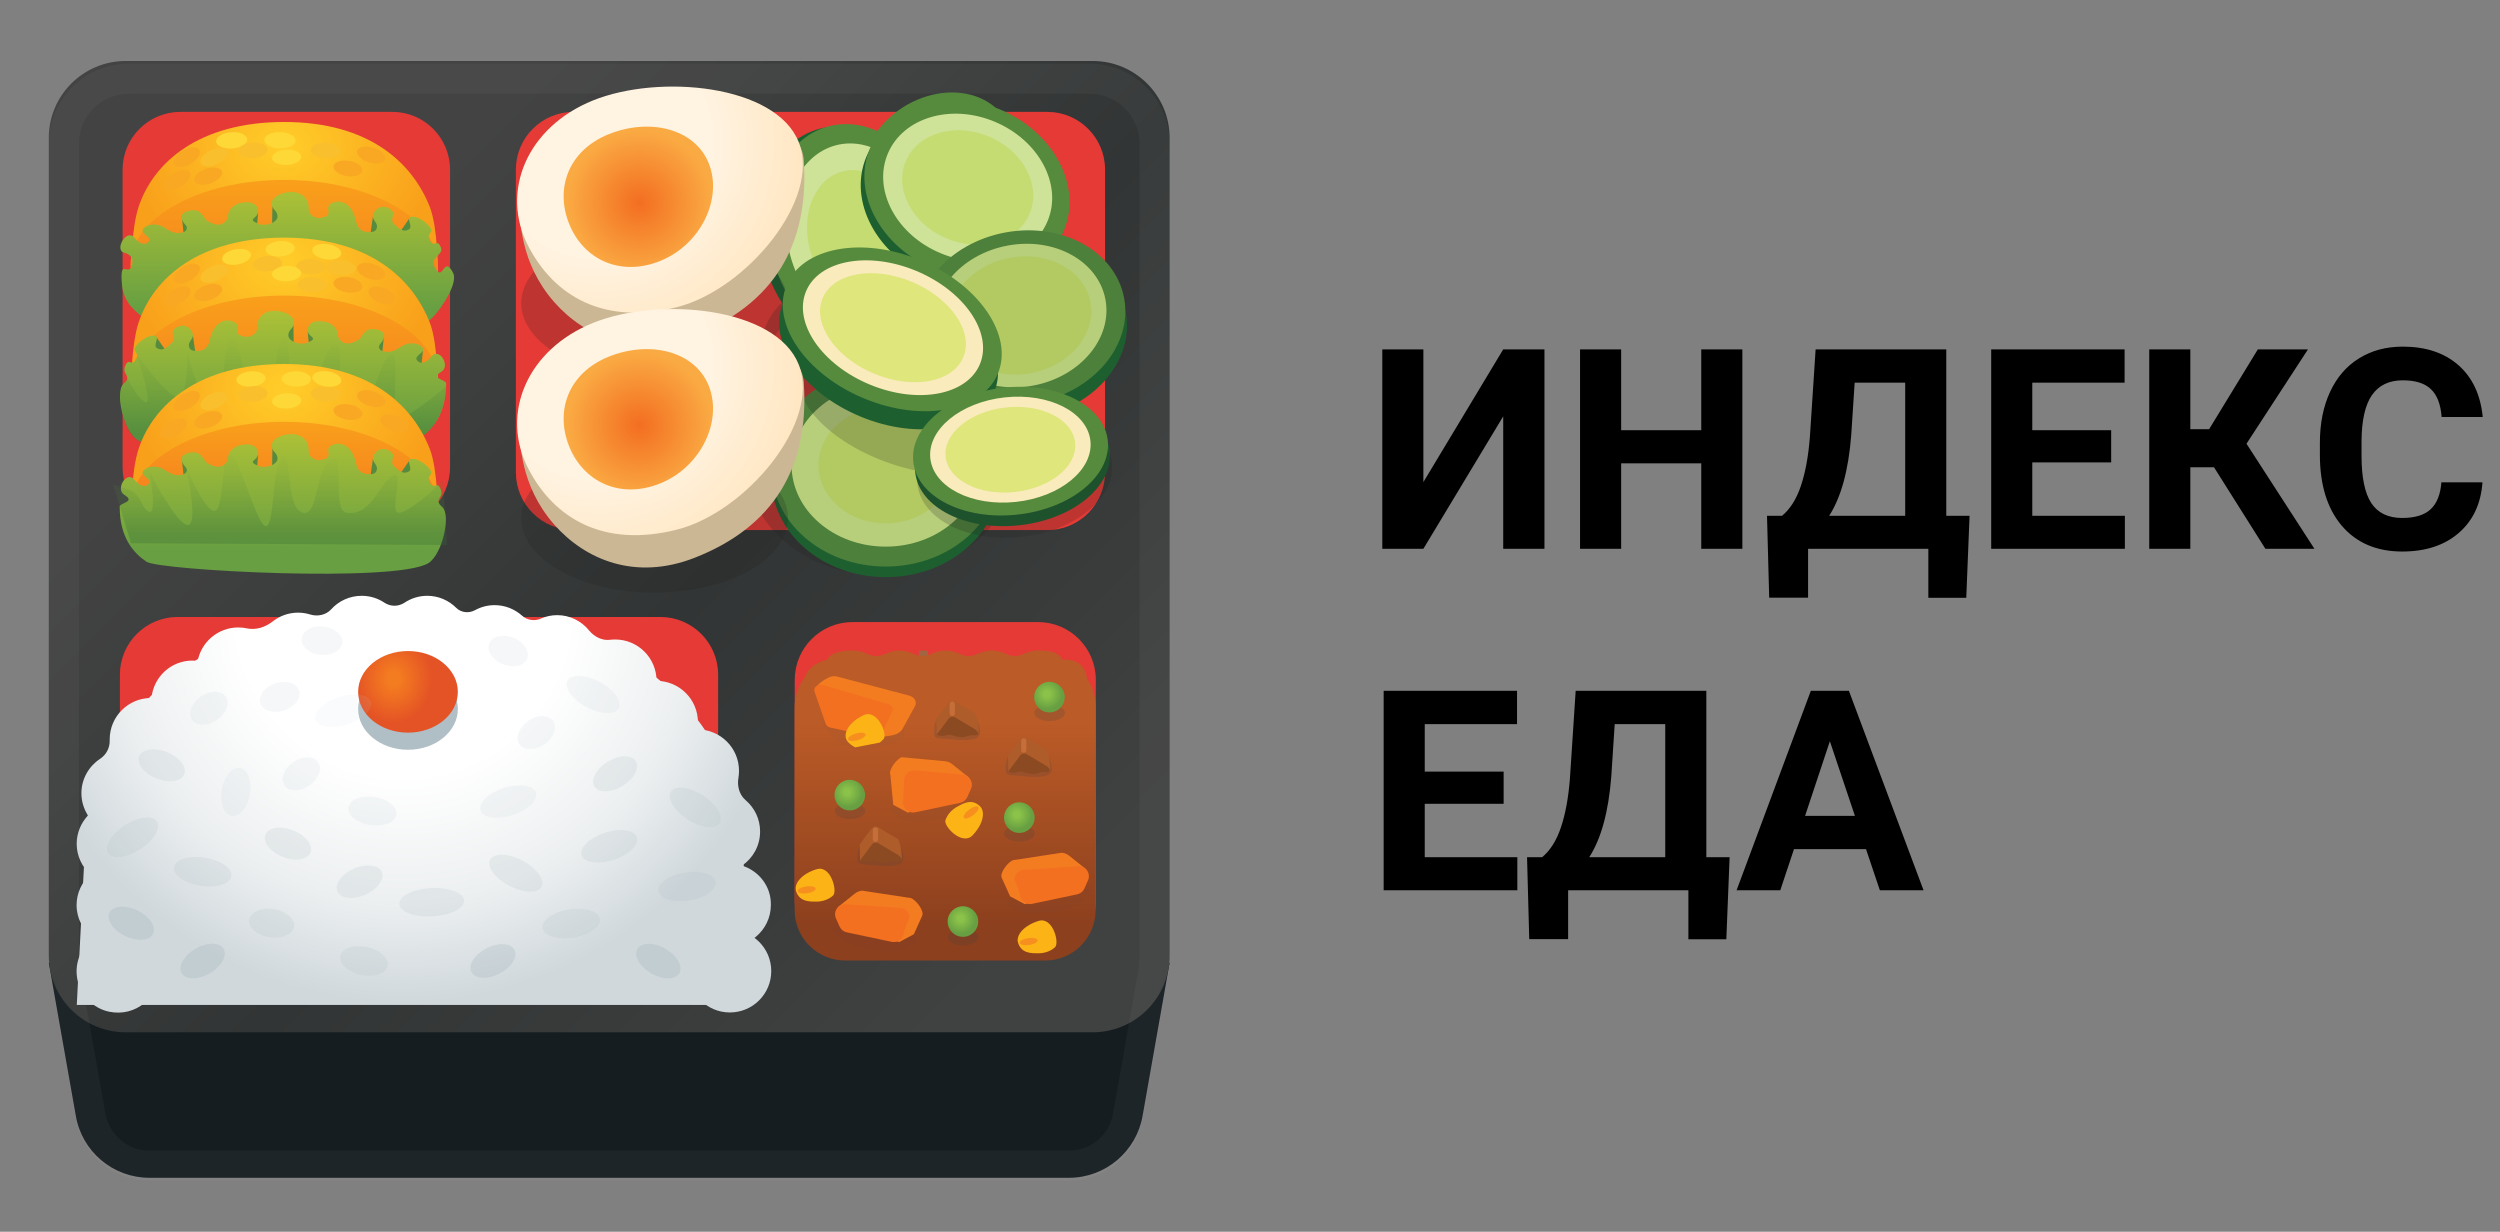 <svg width="205" height="101" viewBox="0 0 205 101" fill="none" xmlns="http://www.w3.org/2000/svg">
<rect x="0" y="0" width="205" height="101" fill="#808080" stroke="none"/>
<path d="M87.656 96.579H12.254C9.255 96.579 6.699 94.417 6.209 91.458L4 78.959H95.91L93.701 91.458C93.204 94.409 90.647 96.579 87.656 96.579Z" fill="#161D21"/>
<path d="M89.597 84.648H10.312C6.825 84.648 4 81.823 4 78.335V11.312C4 7.825 6.825 5 10.312 5H89.597C93.085 5 95.91 7.825 95.91 11.312V78.343C95.91 81.823 93.085 84.648 89.597 84.648Z" fill="url(#paint0_linear_1_473)"/>
<path d="M32.169 43.064H14.787C12.175 43.064 10.052 40.942 10.052 38.33V13.908C10.052 11.297 12.175 9.174 14.787 9.174H32.169C34.781 9.174 36.904 11.297 36.904 13.908V38.33C36.904 40.942 34.781 43.064 32.169 43.064Z" fill="#E53A35"/>
<g opacity="0.2">
<path opacity="0.2" d="M89.345 7.683C91.61 7.683 93.448 9.521 93.448 11.786V78.312C93.448 78.462 93.432 78.635 93.409 78.864C93.385 79.014 93.385 79.172 93.393 79.322L91.278 91.284C90.986 93.059 89.463 94.346 87.664 94.346H12.254C10.454 94.346 8.932 93.059 8.632 91.26L6.517 79.322C6.525 79.172 6.517 79.014 6.501 78.864C6.47 78.643 6.462 78.47 6.462 78.312V11.786C6.462 9.521 8.3 7.683 10.565 7.683H89.345ZM89.345 5.221H10.565C6.943 5.221 4 8.156 4 11.786V78.312C4 78.612 4.024 78.896 4.063 79.188H4L6.209 91.686C6.699 94.638 9.255 96.807 12.254 96.807H87.656C90.655 96.807 93.211 94.645 93.701 91.686L95.91 79.188H95.847C95.886 78.904 95.91 78.612 95.91 78.312V11.786C95.91 8.156 92.967 5.221 89.345 5.221Z" fill="#EEEEEE"/>
</g>
<path d="M9.831 74.311V55.326C9.831 52.715 11.954 50.592 14.566 50.592H54.153C56.765 50.592 58.887 52.715 58.887 55.326V74.303C58.887 76.915 56.765 79.038 54.153 79.038H14.566C11.946 79.046 9.831 76.923 9.831 74.311Z" fill="#E53A35"/>
<path d="M65.168 73.893V55.745C65.168 53.133 67.291 51.01 69.903 51.01H85.124C87.735 51.01 89.858 53.133 89.858 55.745V73.893C89.858 76.505 87.735 78.627 85.124 78.627H69.903C67.291 78.627 65.168 76.513 65.168 73.893Z" fill="#E53A35"/>
<path d="M85.881 43.467H47.035C44.424 43.467 42.301 41.344 42.301 38.732V13.908C42.301 11.297 44.424 9.174 47.035 9.174H85.881C88.493 9.174 90.615 11.297 90.615 13.908V38.74C90.615 41.352 88.493 43.467 85.881 43.467Z" fill="#E53A35"/>
<path d="M76.097 53.354H75.347V54.127H76.097V53.354Z" fill="#A16541"/>
<path d="M61.57 82.407H6.296L7.022 68.401C7.701 59.58 15.228 52.407 24.011 51.31C26.796 50.963 30.078 50.75 33.937 50.75C37.795 50.75 41.078 50.963 43.863 51.31C52.638 52.407 60.173 59.58 60.852 68.401L61.57 82.407Z" fill="url(#paint1_radial_1_473)"/>
<path d="M59.85 83.022C61.724 83.022 63.243 81.503 63.243 79.629C63.243 77.756 61.724 76.237 59.85 76.237C57.976 76.237 56.457 77.756 56.457 79.629C56.457 81.503 57.976 83.022 59.85 83.022Z" fill="url(#paint2_radial_1_473)"/>
<path d="M60.852 70.981C61.744 70.366 62.328 69.348 62.328 68.18C62.328 67.155 61.87 66.239 61.144 65.616C60.623 65.174 60.434 64.456 60.552 63.785C60.584 63.596 60.599 63.407 60.599 63.209C60.599 61.331 59.077 59.816 57.206 59.816C57.191 59.816 57.183 59.816 57.167 59.824C57.199 59.627 57.23 59.43 57.23 59.224C57.23 57.346 55.707 55.831 53.837 55.831C53.837 53.953 52.314 52.438 50.444 52.438C50.302 52.438 50.168 52.446 50.034 52.462C49.363 52.549 48.724 52.21 48.298 51.689C47.682 50.931 46.743 50.442 45.686 50.442C45.205 50.442 44.755 50.545 44.345 50.726C43.84 50.955 43.224 50.86 42.814 50.49C42.214 49.953 41.433 49.622 40.557 49.622C39.973 49.622 39.429 49.772 38.955 50.032C38.458 50.308 37.811 50.245 37.409 49.843C36.801 49.235 35.965 48.856 35.034 48.856C34.347 48.856 33.716 49.061 33.179 49.416C32.667 49.756 32.028 49.756 31.515 49.416C30.986 49.061 30.347 48.856 29.66 48.856C28.666 48.856 27.774 49.282 27.159 49.961C26.733 50.434 26.038 50.576 25.431 50.387C25.123 50.292 24.792 50.237 24.445 50.237C23.663 50.237 22.945 50.505 22.377 50.947C21.762 51.428 20.996 51.689 20.231 51.523C20.01 51.476 19.773 51.452 19.537 51.452C17.88 51.452 16.507 52.636 16.207 54.206C16.065 54.19 15.923 54.167 15.781 54.167C14.013 54.167 12.585 55.516 12.419 57.236C12.411 57.236 12.396 57.236 12.388 57.236C10.51 57.236 8.995 58.759 8.995 60.629C8.995 60.661 8.995 60.684 8.995 60.716C9.011 61.331 8.711 61.892 8.198 62.231C7.282 62.838 6.675 63.872 6.675 65.048C6.675 65.719 6.88 66.342 7.211 66.871C6.643 67.478 6.288 68.291 6.288 69.19C6.288 70.185 6.722 71.076 7.409 71.7C6.722 72.323 6.28 73.215 6.28 74.217C6.28 75.329 6.825 76.308 7.653 76.931C6.675 77.665 6.091 78.904 6.336 80.269C6.572 81.594 7.622 82.683 8.947 82.96C11.141 83.417 13.066 81.752 13.066 79.638C13.066 78.525 12.522 77.546 11.693 76.923C12.522 76.308 13.066 75.321 13.066 74.209C13.066 73.215 12.632 72.323 11.946 71.7C12.632 71.076 13.074 70.185 13.074 69.183C13.074 68.512 12.869 67.888 12.538 67.36C13.106 66.752 13.461 65.939 13.461 65.04C13.461 64.638 13.382 64.251 13.248 63.896C14.597 63.541 15.607 62.381 15.749 60.953C15.757 60.953 15.773 60.953 15.781 60.953C17.438 60.953 18.811 59.769 19.11 58.199C19.253 58.215 19.395 58.238 19.537 58.238C20.839 58.238 21.959 57.496 22.527 56.423C23.072 56.802 23.734 57.023 24.445 57.023C25.865 57.023 27.072 56.155 27.585 54.916C28.161 55.366 28.879 55.642 29.66 55.642C30.757 55.642 31.728 55.114 32.343 54.301C32.967 55.106 33.929 55.642 35.026 55.642C36.02 55.642 36.904 55.208 37.527 54.53C38.087 55.642 39.224 56.407 40.549 56.407C41.401 56.407 42.175 56.084 42.767 55.563C43.358 56.557 44.431 57.236 45.678 57.236C46.231 57.236 46.751 57.094 47.209 56.857C47.643 58.23 48.913 59.232 50.428 59.232C50.428 61.11 51.951 62.625 53.821 62.625C53.837 62.625 53.845 62.625 53.861 62.617C53.829 62.815 53.798 63.012 53.798 63.217C53.798 64.685 54.737 65.924 56.039 66.397C55.715 66.918 55.518 67.525 55.518 68.18C55.518 69.703 56.528 70.974 57.901 71.408C56.859 72.118 56.236 73.396 56.473 74.801C56.702 76.142 57.759 77.247 59.084 77.523C61.278 77.981 63.211 76.316 63.211 74.209C63.243 72.686 62.233 71.415 60.852 70.981Z" fill="url(#paint3_radial_1_473)"/>
<path d="M33.456 61.481C35.713 61.481 37.543 59.983 37.543 58.136C37.543 56.288 35.713 54.79 33.456 54.79C31.198 54.79 29.368 56.288 29.368 58.136C29.368 59.983 31.198 61.481 33.456 61.481Z" fill="#B0BEC5"/>
<path d="M33.456 60.077C35.713 60.077 37.543 58.579 37.543 56.731C37.543 54.883 35.713 53.385 33.456 53.385C31.198 53.385 29.368 54.883 29.368 56.731C29.368 58.579 31.198 60.077 33.456 60.077Z" fill="url(#paint4_radial_1_473)"/>
<path opacity="0.2" d="M18.971 71.859C19.073 71.223 18.101 70.538 16.802 70.331C15.502 70.123 14.366 70.472 14.264 71.108C14.163 71.745 15.134 72.43 16.434 72.637C17.733 72.845 18.869 72.496 18.971 71.859Z" fill="#B0BEC5"/>
<path opacity="0.2" d="M24.111 75.996C24.212 75.359 23.471 74.711 22.456 74.549C21.44 74.387 20.535 74.772 20.433 75.409C20.331 76.046 21.072 76.693 22.088 76.855C23.103 77.017 24.009 76.632 24.111 75.996Z" fill="#B0BEC5"/>
<path opacity="0.2" d="M11.501 69.636C12.606 68.921 13.218 67.902 12.867 67.361C12.517 66.819 11.337 66.96 10.232 67.675C9.127 68.39 8.515 69.408 8.866 69.95C9.216 70.491 10.396 70.351 11.501 69.636Z" fill="#B0BEC5"/>
<path opacity="0.2" d="M12.553 76.575C12.835 75.995 12.263 75.135 11.276 74.655C10.288 74.174 9.259 74.255 8.977 74.835C8.694 75.415 9.266 76.275 10.254 76.755C11.242 77.235 12.271 77.154 12.553 76.575Z" fill="#90A4AE"/>
<path opacity="0.2" d="M17.203 79.814C18.153 79.263 18.661 78.364 18.337 77.806C18.014 77.248 16.981 77.242 16.031 77.793C15.081 78.344 14.573 79.242 14.896 79.8C15.22 80.358 16.252 80.364 17.203 79.814Z" fill="#90A4AE"/>
<path opacity="0.2" d="M56.523 73.846C57.823 73.638 58.794 72.954 58.692 72.317C58.591 71.68 57.455 71.332 56.155 71.539C54.855 71.747 53.884 72.431 53.986 73.068C54.087 73.705 55.224 74.053 56.523 73.846Z" fill="#B0BEC5"/>
<path opacity="0.2" d="M47.023 76.883C48.323 76.676 49.294 75.991 49.192 75.354C49.091 74.718 47.955 74.369 46.655 74.577C45.356 74.784 44.384 75.469 44.486 76.106C44.588 76.742 45.724 77.091 47.023 76.883Z" fill="#B0BEC5"/>
<path opacity="0.2" d="M59.019 67.505C59.369 66.963 58.757 65.945 57.652 65.23C56.547 64.515 55.367 64.374 55.017 64.916C54.667 65.457 55.279 66.476 56.383 67.191C57.488 67.906 58.668 68.046 59.019 67.505Z" fill="#B0BEC5"/>
<path opacity="0.2" d="M55.707 79.807C56.031 79.249 55.522 78.35 54.572 77.799C53.622 77.248 52.59 77.254 52.266 77.812C51.943 78.37 52.451 79.269 53.401 79.82C54.351 80.371 55.384 80.365 55.707 79.807Z" fill="#90A4AE"/>
<path opacity="0.2" d="M31.792 79.216C31.926 78.585 31.163 77.889 30.089 77.661C29.015 77.433 28.035 77.76 27.901 78.391C27.768 79.022 28.53 79.718 29.604 79.946C30.679 80.174 31.658 79.847 31.792 79.216Z" fill="#B0BEC5"/>
<path opacity="0.2" d="M35.462 75.149C36.929 75.07 38.089 74.483 38.054 73.839C38.019 73.195 36.802 72.738 35.336 72.817C33.87 72.897 32.709 73.484 32.744 74.127C32.779 74.772 33.996 75.229 35.462 75.149Z" fill="#B0BEC5"/>
<path opacity="0.2" d="M29.953 73.37C30.959 72.931 31.566 72.095 31.308 71.504C31.05 70.913 30.025 70.79 29.019 71.229C28.012 71.669 27.405 72.504 27.663 73.095C27.922 73.686 28.947 73.809 29.953 73.37Z" fill="#B0BEC5"/>
<path opacity="0.2" d="M25.458 69.913C25.697 69.314 25.063 68.499 24.043 68.093C23.022 67.686 22.002 67.843 21.763 68.442C21.524 69.041 22.158 69.856 23.179 70.263C24.199 70.669 25.219 70.512 25.458 69.913Z" fill="#B0BEC5"/>
<path opacity="0.2" d="M20.493 65.144C20.686 64.063 20.328 63.095 19.693 62.981C19.058 62.868 18.387 63.653 18.194 64.734C18 65.815 18.359 66.783 18.994 66.896C19.628 67.01 20.3 66.225 20.493 65.144Z" fill="#D0D8DC"/>
<path opacity="0.2" d="M32.498 66.806C32.595 66.168 31.794 65.517 30.708 65.351C29.622 65.186 28.663 65.568 28.566 66.206C28.469 66.844 29.27 67.495 30.356 67.66C31.441 67.826 32.4 67.443 32.498 66.806Z" fill="#D0D8DC"/>
<path opacity="0.2" d="M51.048 64.454C51.986 63.882 52.474 62.972 52.139 62.422C51.803 61.871 50.771 61.888 49.833 62.459C48.895 63.031 48.407 63.94 48.743 64.491C49.078 65.042 50.111 65.025 51.048 64.454Z" fill="#B0BEC5"/>
<path opacity="0.2" d="M15.108 63.489C15.347 62.89 14.713 62.075 13.693 61.669C12.672 61.262 11.652 61.419 11.413 62.018C11.175 62.617 11.808 63.432 12.829 63.839C13.849 64.245 14.87 64.088 15.108 63.489Z" fill="#B0BEC5"/>
<path opacity="0.2" d="M40.96 79.837C41.936 79.334 42.488 78.461 42.192 77.888C41.896 77.315 40.865 77.258 39.889 77.762C38.913 78.265 38.362 79.138 38.658 79.711C38.953 80.284 39.984 80.341 40.96 79.837Z" fill="#90A4AE"/>
<path opacity="0.2" d="M42.031 66.839C43.284 66.436 44.139 65.612 43.942 64.998C43.744 64.384 42.568 64.213 41.316 64.616C40.063 65.019 39.208 65.843 39.405 66.457C39.603 67.071 40.778 67.242 42.031 66.839Z" fill="#D0D8DC"/>
<path opacity="0.2" d="M50.736 58.081C51.042 57.513 50.351 56.547 49.192 55.922C48.034 55.298 46.847 55.252 46.541 55.82C46.235 56.388 46.926 57.354 48.084 57.978C49.243 58.603 50.43 58.649 50.736 58.081Z" fill="#D0D8DC"/>
<path opacity="0.2" d="M17.796 59.038C18.555 58.511 18.873 57.655 18.506 57.125C18.138 56.595 17.225 56.592 16.466 57.118C15.706 57.644 15.388 58.5 15.756 59.03C16.123 59.56 17.036 59.564 17.796 59.038Z" fill="#D0D8DC"/>
<path opacity="0.2" d="M25.372 64.414C26.131 63.888 26.449 63.031 26.082 62.501C25.714 61.971 24.801 61.968 24.041 62.494C23.282 63.02 22.964 63.876 23.331 64.406C23.699 64.937 24.612 64.94 25.372 64.414Z" fill="#D0D8DC"/>
<path opacity="0.2" d="M44.639 61.035C45.398 60.509 45.716 59.652 45.349 59.122C44.982 58.592 44.068 58.589 43.309 59.115C42.55 59.641 42.232 60.497 42.599 61.028C42.966 61.558 43.88 61.561 44.639 61.035Z" fill="#D0D8DC"/>
<path opacity="0.2" d="M43.228 54C43.466 53.401 42.963 52.638 42.105 52.297C41.246 51.956 40.357 52.165 40.119 52.765C39.881 53.364 40.384 54.127 41.242 54.468C42.101 54.809 42.99 54.599 43.228 54Z" fill="#D0D8DC"/>
<path opacity="0.2" d="M23.308 58.257C24.184 57.964 24.729 57.231 24.525 56.619C24.321 56.008 23.445 55.749 22.568 56.041C21.692 56.333 21.147 57.066 21.351 57.678C21.555 58.29 22.431 58.549 23.308 58.257Z" fill="#D0D8DC"/>
<path opacity="0.2" d="M28.061 52.709C28.128 52.068 27.436 51.47 26.518 51.375C25.599 51.28 24.8 51.723 24.733 52.364C24.667 53.006 25.358 53.603 26.277 53.698C27.196 53.794 27.995 53.351 28.061 52.709Z" fill="#D0D8DC"/>
<path opacity="0.2" d="M50.314 70.508C51.566 70.102 52.419 69.274 52.219 68.661C52.02 68.048 50.844 67.88 49.592 68.287C48.341 68.694 47.488 69.521 47.687 70.135C47.886 70.748 49.063 70.915 50.314 70.508Z" fill="#B0BEC5"/>
<path opacity="0.2" d="M44.41 72.707C44.71 72.136 44.007 71.178 42.841 70.567C41.675 69.956 40.488 69.924 40.189 70.496C39.889 71.067 40.592 72.025 41.758 72.636C42.923 73.247 44.111 73.278 44.41 72.707Z" fill="#B0BEC5"/>
<path opacity="0.1" d="M28.506 59.391C29.757 58.984 30.61 58.157 30.411 57.543C30.211 56.93 29.035 56.763 27.784 57.169C26.532 57.576 25.679 58.404 25.878 59.017C26.078 59.63 27.254 59.798 28.506 59.391Z" fill="#D0D8DC"/>
<path d="M35.25 16.986C35.905 18.667 35.905 22.257 35.905 22.257C35.905 22.257 29.371 23.969 23.303 23.969C17.354 23.969 10.749 22.257 10.749 22.257C10.749 22.257 10.749 18.84 11.357 16.986C12.572 13.293 16.344 10.003 23.303 10.003C30.263 10.003 33.829 13.348 35.25 16.986Z" fill="url(#paint5_radial_1_473)"/>
<path d="M35.902 21.736C35.902 25.595 32.746 28.198 23.3 28.198C13.855 28.198 10.699 25.595 10.699 21.736C10.699 17.878 16.341 14.753 23.3 14.753C30.26 14.753 35.902 17.878 35.902 21.736Z" fill="url(#paint6_linear_1_473)"/>
<path d="M32.611 20.126L34.158 19.527L33.582 17.886L32.327 19.7L32.611 20.126Z" fill="#568B3E"/>
<path d="M31.175 19.85L31.341 18.446L30.584 17.728L30.276 19.874L31.175 19.85Z" fill="#568B3E"/>
<path d="M22.93 18.777L23.103 17.365L22.346 16.647L22.322 17.728L22.306 18.801L22.93 18.777Z" fill="#568B3E"/>
<path d="M20.46 18.619L21.044 18.801L21.17 17.467L20.31 17.144L20.46 18.619Z" fill="#568B3E"/>
<path d="M16.096 19.235L16.325 18.107L14.905 17.728L15.11 19.716L16.096 19.235Z" fill="#568B3E"/>
<path d="M32.028 17.175C31.136 16.544 30.426 17.467 30.607 17.909C30.718 18.185 30.978 18.359 30.899 18.683C30.82 19.006 30.56 19.053 30.094 19.022C29.573 18.99 29.29 18.588 29.218 18.233C28.903 16.647 27.924 16.299 27.191 16.663C26.591 16.962 27.254 17.53 26.709 17.751C26.078 18.004 25.715 17.854 25.415 17.499C25.186 17.231 25.486 16.781 25.036 16.229C24.295 15.305 22.496 15.866 22.314 16.505C22.133 17.144 22.732 17.175 22.756 17.728C22.78 18.28 21.73 18.58 21.202 18.359C20.113 17.909 21.257 17.956 21.162 17.254C21.028 16.292 19.655 16.591 19.339 16.781C18.503 17.278 18.811 17.704 18.605 18.012C18.116 18.722 17.383 18.335 17.004 18.114C16.625 17.893 16.546 16.954 15.378 17.309C14.581 17.554 14.913 18.122 15.236 18.477C15.386 18.643 15.331 18.903 15.126 18.998C14.36 19.337 13.769 18.825 13.35 18.588C12.853 18.312 12.119 18.351 11.772 18.722C11.362 19.172 12.64 19.424 12.135 19.874C11.717 20.245 11.157 19.677 11.046 19.519C10.399 18.651 9.326 20.521 10.194 20.726C11.054 20.931 10.889 21.697 10.731 21.957C10.415 22.486 9.807 21.223 10.005 23.369C10.139 24.877 11.22 25.681 12.009 26.21C13.058 26.92 32.438 27.954 35.121 26.328C35.791 25.918 37.638 23.33 37.156 22.383C36.438 20.994 36.344 22.77 35.886 22.249C34.892 21.113 36.415 20.994 36.162 20.316C35.894 19.582 35.665 20.19 35.397 19.913C35.01 19.511 35.16 19.274 35.349 18.998C35.547 18.706 34.513 17.767 33.827 17.767C33.148 17.767 33.953 18.596 33.519 18.817C33.085 19.038 32.801 18.84 32.335 18.39C31.87 17.964 32.556 17.546 32.028 17.175Z" fill="url(#paint7_linear_1_473)"/>
<path d="M35.25 26.47C35.905 28.151 35.905 31.741 35.905 31.741C35.905 31.741 29.371 33.454 23.303 33.454C17.354 33.454 10.749 31.741 10.749 31.741C10.749 31.741 10.749 28.325 11.357 26.47C12.572 22.778 16.344 19.487 23.303 19.487C30.263 19.487 33.829 22.833 35.25 26.47Z" fill="url(#paint8_radial_1_473)"/>
<path d="M35.902 31.221C35.902 35.079 32.746 37.683 23.3 37.683C13.855 37.683 10.699 35.079 10.699 31.221C10.699 27.362 16.341 24.237 23.3 24.237C30.26 24.237 35.902 27.362 35.902 31.221Z" fill="url(#paint9_linear_1_473)"/>
<path d="M19.518 21.686C20.169 21.564 20.645 21.188 20.581 20.845C20.517 20.503 19.937 20.323 19.286 20.445C18.635 20.566 18.159 20.943 18.223 21.285C18.287 21.628 18.866 21.807 19.518 21.686Z" fill="#FDD836"/>
<path d="M23.025 21.031C23.686 20.981 24.2 20.658 24.173 20.311C24.147 19.963 23.59 19.722 22.929 19.773C22.269 19.823 21.755 20.146 21.782 20.493C21.808 20.841 22.365 21.082 23.025 21.031Z" fill="#FDD836"/>
<path d="M21.984 22.254C22.645 22.204 23.159 21.881 23.132 21.533C23.105 21.186 22.549 20.945 21.888 20.995C21.227 21.046 20.714 21.368 20.74 21.716C20.767 22.064 21.324 22.305 21.984 22.254Z" fill="#F9BF2C"/>
<path d="M26.695 21.903C26.704 21.555 26.175 21.258 25.512 21.242C24.85 21.225 24.306 21.494 24.297 21.842C24.289 22.191 24.818 22.487 25.48 22.504C26.143 22.521 26.687 22.252 26.695 21.903Z" fill="#F9BF2C"/>
<path d="M23.536 23.069C24.197 23.035 24.719 22.726 24.702 22.378C24.684 22.03 24.134 21.775 23.472 21.808C22.811 21.841 22.289 22.151 22.306 22.499C22.324 22.847 22.874 23.102 23.536 23.069Z" fill="#FDD836"/>
<path d="M27.979 20.816C28.029 20.471 27.538 20.113 26.883 20.018C26.228 19.922 25.655 20.124 25.605 20.469C25.555 20.814 26.045 21.171 26.701 21.267C27.356 21.363 27.928 21.16 27.979 20.816Z" fill="#FDD836"/>
<path d="M17.808 23.013C18.411 22.737 18.782 22.257 18.637 21.94C18.492 21.623 17.886 21.589 17.284 21.864C16.681 22.139 16.31 22.62 16.455 22.937C16.6 23.254 17.206 23.288 17.808 23.013Z" fill="#F9BF2C"/>
<path d="M25.605 23.985C26.267 23.985 26.804 23.702 26.804 23.354C26.804 23.005 26.267 22.722 25.605 22.722C24.942 22.722 24.405 23.005 24.405 23.354C24.405 23.702 24.942 23.985 25.605 23.985Z" fill="#F9BF2C"/>
<path d="M29.184 22.032C29.206 21.684 28.687 21.369 28.025 21.329C27.364 21.289 26.811 21.538 26.79 21.886C26.769 22.234 27.288 22.549 27.949 22.589C28.61 22.629 29.163 22.38 29.184 22.032Z" fill="#F9BF2C"/>
<path d="M17.267 24.583C17.895 24.372 18.314 23.932 18.202 23.602C18.091 23.272 17.492 23.175 16.864 23.387C16.236 23.599 15.818 24.038 15.929 24.368C16.041 24.699 16.64 24.795 17.267 24.583Z" fill="#F9A823"/>
<path d="M29.714 23.549C29.77 23.205 29.285 22.84 28.631 22.733C27.978 22.627 27.402 22.819 27.346 23.163C27.29 23.507 27.774 23.873 28.428 23.979C29.082 24.086 29.658 23.893 29.714 23.549Z" fill="#F9A823"/>
<path d="M32.447 24.703C32.583 24.382 32.199 23.912 31.589 23.653C30.98 23.395 30.375 23.445 30.239 23.766C30.102 24.087 30.486 24.557 31.096 24.816C31.706 25.074 32.311 25.024 32.447 24.703Z" fill="#F9A823"/>
<path d="M31.58 22.614C31.685 22.281 31.257 21.851 30.625 21.653C29.992 21.455 29.395 21.564 29.291 21.897C29.187 22.23 29.615 22.66 30.247 22.858C30.879 23.056 31.476 22.947 31.58 22.614Z" fill="#F9A823"/>
<path d="M15.636 22.982C16.206 22.644 16.525 22.128 16.347 21.828C16.17 21.527 15.563 21.558 14.993 21.895C14.423 22.232 14.105 22.749 14.283 23.049C14.46 23.349 15.066 23.319 15.636 22.982Z" fill="#F9A823"/>
<path d="M14.858 24.837C15.428 24.5 15.746 23.983 15.569 23.683C15.391 23.383 14.785 23.413 14.215 23.751C13.645 24.088 13.327 24.605 13.504 24.905C13.682 25.205 14.288 25.175 14.858 24.837Z" fill="#F9A823"/>
<path d="M34.087 30.013L33.921 28.601L34.679 28.759L34.481 30.692L34.087 30.013Z" fill="#568B3E"/>
<path d="M13.792 29.879L12.246 29.271L12.822 27.638L14.076 29.453L13.792 29.879Z" fill="#568B3E"/>
<path d="M15.228 29.603L15.063 28.191L15.812 27.473L16.128 29.627L15.228 29.603Z" fill="#568B3E"/>
<path d="M23.466 28.522L23.3 27.117L24.058 26.399L24.074 27.473L24.09 28.546L23.466 28.522Z" fill="#568B3E"/>
<path d="M25.936 28.364L25.36 28.546L25.234 27.212L26.094 26.889L25.936 28.364Z" fill="#568B3E"/>
<path d="M30.307 28.98L30.071 27.859L31.491 27.473L31.294 29.461L30.307 28.98Z" fill="#568B3E"/>
<path d="M14.37 26.92C15.262 26.289 15.972 27.212 15.791 27.654C15.68 27.93 15.42 28.104 15.499 28.427C15.578 28.743 15.838 28.798 16.304 28.767C16.824 28.735 17.108 28.332 17.179 27.977C17.495 26.391 18.474 26.044 19.207 26.407C19.807 26.707 19.144 27.275 19.689 27.496C20.32 27.749 20.683 27.599 20.983 27.244C21.212 26.975 20.912 26.526 21.361 25.973C22.103 25.05 23.902 25.61 24.084 26.249C24.265 26.889 23.666 26.92 23.642 27.472C23.618 28.025 24.668 28.325 25.196 28.104C26.285 27.654 25.141 27.701 25.236 26.999C25.37 26.036 26.743 26.336 27.058 26.526C27.895 27.023 27.587 27.449 27.792 27.756C28.282 28.467 29.015 28.08 29.394 27.859C29.773 27.638 29.852 26.699 31.02 27.054C31.817 27.299 31.485 27.867 31.162 28.222C31.012 28.388 31.067 28.648 31.272 28.743C32.038 29.082 32.629 28.569 33.047 28.332C33.545 28.056 34.278 28.096 34.626 28.467C35.036 28.916 33.758 29.169 34.263 29.619C34.681 29.99 35.241 29.421 35.352 29.264C35.999 28.396 36.969 30.013 36.204 30.471C35.233 31.055 36.583 31.126 36.583 31.426C36.59 33.982 35.438 35.245 34.389 35.955C33.339 36.665 13.96 37.699 11.277 36.073C10.125 35.371 9.399 32.112 10.141 31.465C10.875 30.818 9.991 30.747 10.244 30.061C10.512 29.327 10.741 29.934 11.009 29.658C11.396 29.256 11.246 29.019 11.056 28.743C10.859 28.451 11.893 27.512 12.579 27.512C13.258 27.512 12.453 28.34 12.887 28.561C13.321 28.782 13.605 28.585 14.07 28.135C14.528 27.709 13.85 27.291 14.37 26.92Z" fill="url(#paint10_linear_1_473)"/>
<path opacity="0.5" d="M34.379 35.971C33.29 36.673 14.542 37.872 11.267 36.089C9.894 35.34 9.831 32.112 9.831 32.112L10.423 30.968C10.423 30.968 11.259 32.72 11.93 32.964C12.601 33.209 11.188 29.011 11.188 29.011C11.188 29.011 13.595 32.467 14.55 32.562C15.505 32.657 15.323 28.767 15.323 28.767C15.323 28.767 16.728 34.053 17.548 34.101C18.377 34.148 18.211 28.325 18.898 27.725C19.576 27.125 20.886 34.929 21.715 35.324C22.543 35.71 22.322 28.554 23.135 27.725C24.066 26.786 23.332 33.848 24.8 34.243C26.236 34.637 25.92 28.577 27.546 28.198C28.422 27.993 27.183 34.045 28.422 34.243C30.536 34.582 30.954 29.406 32.099 29.043C32.825 28.814 32.051 33.825 32.532 34.195C33.164 34.677 36.572 31.686 36.572 31.686C36.572 31.686 36.651 34.503 34.379 35.971Z" fill="url(#paint11_linear_1_473)"/>
<path d="M35.25 36.831C35.905 38.511 35.905 42.102 35.905 42.102C35.905 42.102 29.371 43.814 23.303 43.814C17.354 43.814 10.749 42.102 10.749 42.102C10.749 42.102 10.749 38.685 11.357 36.831C12.572 33.138 16.344 29.848 23.303 29.848C30.263 29.848 33.829 33.193 35.25 36.831Z" fill="url(#paint12_radial_1_473)"/>
<path d="M35.902 41.573C35.902 45.432 32.375 43.988 22.93 43.988C13.485 43.988 10.699 45.432 10.699 41.573C10.699 37.715 16.341 34.59 23.3 34.59C30.26 34.59 35.902 37.722 35.902 41.573Z" fill="url(#paint13_linear_1_473)"/>
<path d="M32.611 39.979L34.158 39.38L33.582 37.746L32.327 39.553L32.611 39.979Z" fill="#568B3E"/>
<path d="M31.175 39.711L31.341 38.298L30.584 37.58L30.276 39.727L31.175 39.711Z" fill="#568B3E"/>
<path d="M22.93 38.63L23.103 37.225L22.346 36.507L22.322 37.58L22.306 38.654L22.93 38.63Z" fill="#568B3E"/>
<path d="M20.46 38.472L21.044 38.653L21.17 37.32L20.31 36.996L20.46 38.472Z" fill="#568B3E"/>
<path d="M16.096 39.087L16.325 37.959L14.905 37.58L15.11 39.569L16.096 39.087Z" fill="#568B3E"/>
<path d="M32.028 37.028C31.136 36.397 30.426 37.32 30.607 37.762C30.718 38.038 30.978 38.212 30.899 38.535C30.82 38.851 30.56 38.906 30.094 38.874C29.573 38.843 29.29 38.44 29.218 38.085C28.903 36.499 27.924 36.152 27.191 36.515C26.591 36.815 27.254 37.383 26.709 37.604C26.078 37.856 25.715 37.707 25.415 37.352C25.186 37.083 25.486 36.633 25.036 36.081C24.295 35.158 22.496 35.718 22.314 36.357C22.133 36.996 22.732 37.028 22.756 37.58C22.78 38.133 21.73 38.432 21.202 38.212C20.113 37.762 21.257 37.809 21.162 37.107C21.028 36.144 19.655 36.444 19.339 36.633C18.503 37.131 18.811 37.557 18.606 37.864C18.116 38.575 17.383 38.188 17.004 37.967C16.625 37.746 16.546 36.807 15.378 37.162C14.581 37.407 14.913 37.975 15.236 38.33C15.386 38.496 15.331 38.756 15.126 38.851C14.36 39.19 13.769 38.677 13.35 38.44C12.853 38.164 12.12 38.204 11.772 38.575C11.362 39.024 12.64 39.277 12.135 39.727C11.717 40.097 11.157 39.529 11.046 39.371C10.399 38.504 9.429 40.121 10.194 40.579C11.165 41.163 9.815 41.234 9.815 41.534C9.808 44.09 10.96 45.353 12.009 46.063C13.059 46.773 32.438 47.807 35.121 46.181C36.273 45.479 36.999 42.22 36.257 41.573C35.523 40.926 36.407 40.855 36.154 40.169C35.886 39.435 35.657 40.042 35.389 39.766C35.002 39.364 35.152 39.127 35.342 38.851C35.539 38.559 34.505 37.62 33.819 37.62C33.14 37.62 33.945 38.448 33.511 38.669C33.077 38.89 32.793 38.693 32.327 38.243C31.87 37.817 32.556 37.399 32.028 37.028Z" fill="url(#paint14_linear_1_473)"/>
<path opacity="0.5" d="M36.651 44.69L10.746 44.54L9.287 39.758C9.287 39.758 9.91 39.892 10.746 40.232C11.583 40.571 11.575 41.723 12.246 41.968C12.916 42.212 12.246 38.661 12.246 38.661C12.246 38.661 14.424 42.954 15.378 43.049C16.333 43.143 15.26 38.322 15.26 38.322C15.26 38.322 16.728 41.834 17.556 41.889C18.385 41.944 18.085 37.904 18.771 37.304C19.45 36.705 20.894 42.725 21.722 43.12C22.551 43.506 22.267 38.338 23.079 37.509C24.011 36.571 23.34 41.644 24.808 42.039C26.244 42.433 25.747 37.991 27.372 37.612C28.248 37.407 27.198 41.841 28.429 42.039C30.544 42.378 31.199 39.316 32.343 38.953C33.069 38.725 32.059 41.62 32.548 41.991C33.179 42.473 36.32 39.443 36.32 39.443L36.651 44.69Z" fill="url(#paint15_linear_1_473)"/>
<path d="M19.052 12.178C19.756 12.124 20.303 11.781 20.275 11.412C20.247 11.043 19.654 10.787 18.95 10.841C18.246 10.894 17.698 11.237 17.726 11.607C17.754 11.976 18.348 12.232 19.052 12.178Z" fill="#FDD836"/>
<path d="M20.784 12.959C21.445 12.909 21.959 12.586 21.932 12.239C21.905 11.891 21.349 11.65 20.688 11.7C20.028 11.751 19.514 12.073 19.54 12.421C19.567 12.769 20.124 13.01 20.784 12.959Z" fill="#F9BF2C"/>
<path d="M24.239 11.537C24.248 11.167 23.684 10.852 22.978 10.834C22.272 10.816 21.692 11.102 21.683 11.472C21.674 11.842 22.238 12.157 22.944 12.175C23.65 12.193 24.229 11.907 24.239 11.537Z" fill="#FDD836"/>
<path d="M27.886 12.36C27.895 12.011 27.365 11.715 26.703 11.698C26.041 11.682 25.497 11.951 25.488 12.299C25.479 12.648 26.009 12.944 26.671 12.961C27.333 12.977 27.877 12.709 27.886 12.36Z" fill="#F9BF2C"/>
<path d="M23.536 13.53C24.198 13.496 24.72 13.187 24.702 12.839C24.685 12.491 24.134 12.235 23.473 12.269C22.811 12.302 22.289 12.611 22.307 12.96C22.324 13.308 22.875 13.563 23.536 13.53Z" fill="#FDD836"/>
<path d="M17.809 13.473C18.412 13.197 18.783 12.717 18.638 12.4C18.493 12.083 17.887 12.049 17.285 12.324C16.682 12.599 16.311 13.08 16.456 13.397C16.601 13.714 17.207 13.748 17.809 13.473Z" fill="#F9BF2C"/>
<path d="M17.268 15.044C17.895 14.832 18.314 14.393 18.203 14.062C18.091 13.732 17.492 13.636 16.864 13.847C16.237 14.059 15.818 14.498 15.93 14.829C16.041 15.159 16.64 15.255 17.268 15.044Z" fill="#F9A823"/>
<path d="M29.714 14.008C29.771 13.664 29.286 13.299 28.632 13.192C27.979 13.086 27.403 13.278 27.347 13.622C27.291 13.966 27.775 14.332 28.429 14.438C29.083 14.545 29.658 14.352 29.714 14.008Z" fill="#F9A823"/>
<path d="M31.581 13.073C31.686 12.741 31.258 12.31 30.625 12.113C29.993 11.915 29.396 12.024 29.292 12.357C29.188 12.689 29.616 13.119 30.248 13.317C30.88 13.515 31.477 13.406 31.581 13.073Z" fill="#F9A823"/>
<path d="M15.636 13.441C16.206 13.104 16.525 12.587 16.347 12.287C16.17 11.987 15.564 12.017 14.993 12.355C14.423 12.692 14.105 13.209 14.283 13.509C14.46 13.809 15.066 13.779 15.636 13.441Z" fill="#F9A823"/>
<path d="M14.858 15.297C15.428 14.96 15.747 14.443 15.569 14.143C15.392 13.843 14.786 13.873 14.215 14.211C13.645 14.548 13.327 15.065 13.505 15.365C13.682 15.665 14.288 15.634 14.858 15.297Z" fill="#F9A823"/>
<path d="M20.635 31.707C21.296 31.657 21.81 31.334 21.783 30.986C21.757 30.639 21.2 30.398 20.539 30.448C19.879 30.499 19.365 30.822 19.391 31.169C19.418 31.517 19.975 31.758 20.635 31.707Z" fill="#FDD836"/>
<path d="M20.785 32.938C21.446 32.888 21.96 32.565 21.933 32.218C21.907 31.87 21.35 31.629 20.689 31.68C20.029 31.73 19.515 32.053 19.541 32.4C19.568 32.748 20.125 32.989 20.785 32.938Z" fill="#F9BF2C"/>
<path d="M25.498 31.106C25.507 30.757 24.977 30.461 24.315 30.444C23.653 30.427 23.109 30.696 23.1 31.045C23.091 31.393 23.621 31.689 24.283 31.706C24.945 31.723 25.489 31.454 25.498 31.106Z" fill="#FDD836"/>
<path d="M27.892 32.334C27.901 31.985 27.371 31.689 26.709 31.672C26.047 31.656 25.503 31.924 25.494 32.273C25.485 32.621 26.015 32.918 26.677 32.934C27.339 32.951 27.883 32.682 27.892 32.334Z" fill="#F9BF2C"/>
<path d="M23.536 33.508C24.197 33.475 24.719 33.165 24.702 32.817C24.684 32.469 24.134 32.214 23.472 32.247C22.811 32.281 22.289 32.59 22.306 32.938C22.324 33.286 22.874 33.541 23.536 33.508Z" fill="#FDD836"/>
<path d="M27.985 31.249C28.035 30.904 27.545 30.547 26.889 30.451C26.234 30.356 25.662 30.558 25.611 30.903C25.561 31.248 26.052 31.605 26.707 31.701C27.362 31.796 27.935 31.594 27.985 31.249Z" fill="#FDD836"/>
<path d="M17.81 33.452C18.413 33.177 18.784 32.696 18.639 32.379C18.494 32.062 17.888 32.028 17.286 32.303C16.683 32.579 16.312 33.059 16.457 33.376C16.602 33.693 17.208 33.727 17.81 33.452Z" fill="#F9BF2C"/>
<path d="M17.269 35.022C17.897 34.811 18.316 34.371 18.204 34.041C18.093 33.711 17.494 33.614 16.866 33.826C16.238 34.038 15.82 34.477 15.931 34.807C16.042 35.138 16.642 35.234 17.269 35.022Z" fill="#F9A823"/>
<path d="M29.721 33.983C29.777 33.639 29.292 33.274 28.638 33.167C27.985 33.06 27.409 33.253 27.353 33.597C27.297 33.941 27.781 34.306 28.435 34.413C29.089 34.52 29.664 34.327 29.721 33.983Z" fill="#F9A823"/>
<path d="M33.445 35.16C33.573 34.836 33.176 34.377 32.559 34.135C31.942 33.893 31.339 33.96 31.212 34.285C31.085 34.609 31.482 35.069 32.098 35.31C32.715 35.552 33.318 35.485 33.445 35.16Z" fill="#F9A823"/>
<path d="M31.587 33.049C31.691 32.716 31.263 32.286 30.631 32.088C29.999 31.89 29.402 31.999 29.298 32.332C29.193 32.664 29.621 33.095 30.253 33.293C30.886 33.491 31.483 33.381 31.587 33.049Z" fill="#F9A823"/>
<path d="M15.64 33.42C16.21 33.083 16.528 32.566 16.351 32.266C16.173 31.966 15.567 31.996 14.997 32.334C14.427 32.671 14.109 33.188 14.286 33.487C14.464 33.788 15.07 33.757 15.64 33.42Z" fill="#F9A823"/>
<path d="M14.556 35.671C15.126 35.333 15.444 34.817 15.267 34.517C15.089 34.217 14.483 34.247 13.913 34.584C13.343 34.921 13.025 35.438 13.202 35.738C13.38 36.038 13.986 36.008 14.556 35.671Z" fill="#F9A823"/>
<path d="M89.148 55.674C88.935 53.898 87.222 54.064 87.104 54.096C86.812 53.417 85.897 53.338 85.116 53.338C84.745 53.338 84.303 53.449 83.9 53.638C83.466 53.843 82.977 53.843 82.543 53.638C82.141 53.449 81.699 53.338 81.328 53.338C80.957 53.338 80.515 53.449 80.113 53.638C79.679 53.843 79.19 53.843 78.756 53.638C78.353 53.449 77.912 53.338 77.541 53.338C77.17 53.338 76.728 53.449 76.326 53.638C75.891 53.843 75.402 53.843 74.968 53.638C74.566 53.449 74.124 53.338 73.753 53.338C73.382 53.338 72.94 53.449 72.538 53.638C72.104 53.843 71.615 53.843 71.181 53.638C70.778 53.449 70.337 53.338 69.966 53.338C69.177 53.338 68.103 53.449 67.811 54.135C67.685 54.103 66.391 54.403 65.981 55.532C65.468 56.218 65.16 57.07 65.16 58.001V74.619C65.16 76.907 67.014 78.762 69.303 78.762H85.7C87.988 78.762 89.842 76.907 89.842 74.619V57.986C89.858 57.133 89.597 56.336 89.148 55.674Z" fill="url(#paint16_linear_1_473)"/>
<g opacity="0.2">
<path opacity="0.2" d="M72.688 61.071C72.285 61.181 71.055 61.607 70.668 61.552C69.192 61.331 67.985 60.282 67.543 59.461C67.172 58.767 68.798 58.68 68.924 58.901C69.603 60.132 71.694 59.201 72.593 59.272C74.1 59.39 75.213 60.361 72.688 61.071Z" fill="#434343"/>
</g>
<path d="M73.722 60.061C73.722 60.061 73.422 60.44 71.567 60.424L66.983 56.699C66.652 56.415 67.299 55.91 67.701 55.689L67.954 55.555C68.159 55.445 68.411 55.413 68.64 55.476L74.55 57.039C75 57.157 75.221 57.567 75.023 57.915L73.982 59.808C73.927 59.911 73.832 59.998 73.722 60.061Z" fill="#F47C20"/>
<path d="M71.418 60.4L68.088 59.658C67.906 59.619 67.764 59.501 67.709 59.358L66.786 56.699C66.667 56.36 67.078 56.052 67.488 56.171L72.854 57.741C73.138 57.828 73.28 58.08 73.177 58.309L72.364 60.014C72.23 60.321 71.812 60.487 71.418 60.4Z" fill="#F37021"/>
<g opacity="0.2">
<path opacity="0.2" d="M73.217 66.689C73.595 66.839 73.524 67.486 75.513 67.383C77.501 67.281 79.308 66.752 79.868 65.718C80.239 65.024 78.614 64.937 78.487 65.158C77.809 66.389 75.718 65.458 74.818 65.529C73.303 65.655 72.656 66.476 73.217 66.689Z" fill="#434343"/>
</g>
<path d="M74.44 66.634L79.111 65.466L79.427 63.738L78.085 62.665C77.912 62.523 77.706 62.444 77.485 62.42L73.95 62.089C73.532 62.223 72.83 63.13 73.011 63.533L73.248 65.995L74.44 66.634Z" fill="#F47C20"/>
<path d="M75.047 66.61L78.74 65.829C79 65.774 79.213 65.6 79.324 65.356L79.624 64.677C79.853 64.156 79.505 63.564 78.937 63.517L75.039 63.17C74.574 63.13 74.163 63.486 74.14 63.951L74.045 65.758C74.021 66.302 74.519 66.728 75.047 66.61Z" fill="#F37021"/>
<g opacity="0.2">
<path opacity="0.2" d="M82.804 74.193C83.182 74.343 83.111 74.99 85.1 74.887C87.088 74.785 88.895 74.256 89.456 73.222C89.826 72.528 88.201 72.441 88.075 72.662C87.396 73.893 85.305 72.962 84.406 73.033C82.891 73.151 82.251 73.972 82.804 74.193Z" fill="#434343"/>
</g>
<path d="M84.027 74.138L88.698 72.97L89.014 71.242L87.672 70.169C87.499 70.027 87.293 69.948 87.073 69.924L83.08 70.532C82.662 70.666 81.959 71.573 82.141 71.976L82.827 73.499L84.027 74.138Z" fill="#F47C20"/>
<path d="M84.642 74.114L88.335 73.333C88.595 73.278 88.808 73.104 88.919 72.859L89.219 72.181C89.448 71.66 89.1 71.068 88.532 71.021L84.082 71.313C83.616 71.273 83.206 71.629 83.182 72.094L83.632 73.262C83.616 73.806 84.106 74.233 84.642 74.114Z" fill="#F37021"/>
<g opacity="0.2">
<path opacity="0.2" d="M74.96 77.31C74.582 77.46 74.653 78.107 72.664 78.004C70.676 77.901 68.869 77.373 68.309 76.339C67.938 75.645 69.563 75.558 69.689 75.779C70.368 77.01 72.459 76.079 73.359 76.15C74.874 76.268 75.513 77.089 74.96 77.31Z" fill="#434343"/>
</g>
<path d="M73.737 77.247L69.066 76.079L68.751 74.351L70.092 73.278C70.266 73.136 70.471 73.057 70.692 73.033L74.684 73.641C75.102 73.775 75.805 74.682 75.623 75.085L74.937 76.608L73.737 77.247Z" fill="#F47C20"/>
<path d="M73.122 77.231L69.429 76.45C69.169 76.394 68.956 76.221 68.845 75.976L68.545 75.298C68.317 74.777 68.664 74.185 69.232 74.138L73.682 74.43C74.148 74.39 74.558 74.745 74.582 75.211L74.132 76.379C74.148 76.923 73.658 77.341 73.122 77.231Z" fill="#F37021"/>
<path d="M69.421 60.676C69.603 61.032 70.131 61.284 70.131 61.284L72.144 60.889C72.144 60.889 72.364 60.708 72.459 60.597C72.798 60.195 71.938 58.136 70.841 58.633C69.745 59.13 69.098 60.037 69.421 60.676Z" fill="#FCB316"/>
<path d="M70.335 60.693C70.728 60.579 71.012 60.365 70.969 60.214C70.925 60.063 70.571 60.033 70.177 60.147C69.784 60.26 69.5 60.474 69.543 60.625C69.587 60.776 69.941 60.806 70.335 60.693Z" fill="#F78F1E"/>
<path d="M80.326 66.082C79.695 65.513 79.087 65.813 78.448 66.176C78.069 66.389 77.691 66.76 77.525 67.257C77.359 67.754 78.898 69.372 79.742 68.504C80.586 67.636 80.863 66.555 80.326 66.082Z" fill="#FCB316"/>
<path d="M79.805 66.844C80.132 66.596 80.319 66.293 80.224 66.169C80.129 66.044 79.788 66.143 79.462 66.391C79.136 66.639 78.948 66.941 79.043 67.066C79.138 67.191 79.479 67.091 79.805 66.844Z" fill="#F78F1E"/>
<path d="M83.49 77.341C83.774 78.138 84.445 78.178 85.179 78.17C85.613 78.162 86.126 78.028 86.512 77.673C86.899 77.318 86.331 75.164 85.179 75.511C84.019 75.858 83.254 76.663 83.49 77.341Z" fill="#FCB316"/>
<path d="M84.391 77.488C84.797 77.429 85.107 77.255 85.084 77.1C85.062 76.945 84.715 76.867 84.309 76.926C83.904 76.986 83.594 77.159 83.617 77.315C83.639 77.47 83.986 77.548 84.391 77.488Z" fill="#F78F1E"/>
<path d="M65.287 73.104C65.571 73.901 66.241 73.941 66.975 73.933C67.409 73.925 67.922 73.79 68.309 73.436C68.695 73.08 68.127 70.926 66.975 71.273C65.815 71.613 65.05 72.425 65.287 73.104Z" fill="#FCB316"/>
<path d="M66.188 73.25C66.593 73.191 66.903 73.017 66.881 72.861C66.858 72.706 66.511 72.628 66.106 72.688C65.7 72.747 65.39 72.921 65.413 73.076C65.436 73.231 65.783 73.309 66.188 73.25Z" fill="#F78F1E"/>
<path opacity="0.2" d="M86.07 59.13C86.763 59.13 87.325 58.829 87.325 58.459C87.325 58.089 86.763 57.788 86.07 57.788C85.377 57.788 84.816 58.089 84.816 58.459C84.816 58.829 85.377 59.13 86.07 59.13Z" fill="#434343"/>
<path d="M86.055 58.419C86.748 58.419 87.309 57.858 87.309 57.165C87.309 56.472 86.748 55.91 86.055 55.91C85.362 55.91 84.8 56.472 84.8 57.165C84.8 57.858 85.362 58.419 86.055 58.419Z" fill="url(#paint17_radial_1_473)"/>
<path opacity="0.2" d="M69.697 67.17C70.39 67.17 70.952 66.87 70.952 66.499C70.952 66.129 70.39 65.829 69.697 65.829C69.004 65.829 68.443 66.129 68.443 66.499C68.443 66.87 69.004 67.17 69.697 67.17Z" fill="#434343"/>
<path d="M69.682 66.452C70.374 66.452 70.936 65.89 70.936 65.198C70.936 64.505 70.374 63.943 69.682 63.943C68.989 63.943 68.427 64.505 68.427 65.198C68.427 65.89 68.989 66.452 69.682 66.452Z" fill="url(#paint18_radial_1_473)"/>
<path opacity="0.2" d="M83.601 69.009C84.293 69.009 84.855 68.708 84.855 68.338C84.855 67.968 84.293 67.667 83.601 67.667C82.908 67.667 82.346 67.968 82.346 68.338C82.346 68.708 82.908 69.009 83.601 69.009Z" fill="#434343"/>
<path d="M83.585 68.299C84.278 68.299 84.839 67.737 84.839 67.044C84.839 66.351 84.278 65.789 83.585 65.789C82.892 65.789 82.33 66.351 82.33 67.044C82.33 67.737 82.892 68.299 83.585 68.299Z" fill="url(#paint19_radial_1_473)"/>
<path opacity="0.2" d="M78.977 77.531C79.67 77.531 80.231 77.23 80.231 76.86C80.231 76.49 79.67 76.189 78.977 76.189C78.284 76.189 77.722 76.49 77.722 76.86C77.722 77.23 78.284 77.531 78.977 77.531Z" fill="#434343"/>
<path d="M78.961 76.82C79.654 76.82 80.216 76.259 80.216 75.566C80.216 74.873 79.654 74.311 78.961 74.311C78.268 74.311 77.706 74.873 77.706 75.566C77.706 76.259 78.268 76.82 78.961 76.82Z" fill="url(#paint20_radial_1_473)"/>
<path opacity="0.2" d="M86.236 63.059C86.236 63.588 85.613 63.825 84.011 63.651C82.875 63.533 82.472 63.682 82.472 63.154C82.472 62.625 82.433 61.3 84.058 61.087C85.684 60.881 86.236 62.27 86.236 63.059Z" fill="#434343"/>
<path d="M84.153 62.254C85.076 62.286 86.039 63.233 86.078 63.17C86.173 63.028 86.007 61.623 85.763 61.473L84.169 60.526C83.979 60.416 83.735 60.471 83.609 60.66L82.654 61.947L82.693 63.272C83.19 63.398 83.23 62.223 84.153 62.254Z" fill="#AF5C2B"/>
<path d="M83.877 63.288C83.995 63.328 84.477 63.485 84.776 63.462C85.218 63.422 85.273 63.272 85.77 63.312C86.236 63.351 86.11 62.98 85.786 62.791L84.192 61.844C84.003 61.734 83.758 61.789 83.632 61.978L82.677 63.264C83.364 63.517 83.498 63.154 83.877 63.288Z" fill="#8B4A22"/>
<path d="M83.956 61.718H83.94C83.822 61.718 83.735 61.623 83.735 61.513V60.739C83.735 60.621 83.829 60.534 83.94 60.534H83.956C84.074 60.534 84.161 60.629 84.161 60.739V61.513C84.169 61.623 84.074 61.718 83.956 61.718Z" fill="#C56E39"/>
<path opacity="0.2" d="M80.365 60.045C80.365 60.574 79.742 60.81 78.14 60.637C77.004 60.519 76.602 60.668 76.602 60.14C76.602 59.611 76.562 58.285 78.188 58.072C79.813 57.867 80.365 59.256 80.365 60.045Z" fill="#434343"/>
<path d="M78.282 59.24C79.206 59.272 80.168 60.219 80.208 60.156C80.302 60.014 80.137 58.609 79.892 58.459L78.298 57.512C78.109 57.402 77.864 57.457 77.738 57.646L76.783 58.932L76.823 60.258C77.32 60.384 77.359 59.209 78.282 59.24Z" fill="#AF5C2B"/>
<path d="M78.006 60.274C78.125 60.313 78.606 60.471 78.906 60.448C79.348 60.408 79.403 60.258 79.9 60.298C80.365 60.337 80.239 59.966 79.916 59.777L78.322 58.83C78.132 58.72 77.888 58.775 77.762 58.964L76.807 60.25C77.501 60.503 77.627 60.14 78.006 60.274Z" fill="#8B4A22"/>
<path d="M78.093 58.704H78.077C77.959 58.704 77.872 58.609 77.872 58.498V57.725C77.872 57.607 77.967 57.52 78.077 57.52H78.093C78.211 57.52 78.298 57.615 78.298 57.725V58.498C78.298 58.617 78.204 58.704 78.093 58.704Z" fill="#C56E39"/>
<path opacity="0.2" d="M74.077 70.366C74.077 70.895 73.453 71.131 71.852 70.958C70.715 70.839 70.313 70.989 70.313 70.461C70.313 69.932 70.273 68.606 71.899 68.393C73.524 68.196 74.077 69.585 74.077 70.366Z" fill="#434343"/>
<path d="M71.986 69.561C72.909 69.593 73.871 70.539 73.911 70.476C74.006 70.334 73.84 68.93 73.595 68.78L72.001 67.833C71.812 67.722 71.567 67.778 71.441 67.967L70.486 69.253L70.526 70.579C71.031 70.705 71.062 69.529 71.986 69.561Z" fill="#AF5C2B"/>
<path d="M71.717 70.595C71.836 70.634 72.317 70.792 72.617 70.768C73.059 70.729 73.114 70.579 73.611 70.618C74.077 70.658 73.95 70.287 73.627 70.098L72.033 69.151C71.844 69.04 71.599 69.096 71.473 69.285L70.518 70.571C71.204 70.824 71.339 70.461 71.717 70.595Z" fill="#8B4A22"/>
<path d="M71.796 69.032H71.78C71.662 69.032 71.575 68.938 71.575 68.827V68.054C71.575 67.936 71.67 67.849 71.78 67.849H71.796C71.915 67.849 72.001 67.943 72.001 68.054V68.827C72.001 68.938 71.915 69.032 71.796 69.032Z" fill="#C56E39"/>
<path opacity="0.2" d="M84.366 28.269C84.366 24.624 79.474 21.673 73.43 21.673C67.393 21.673 62.493 24.624 62.493 28.269C62.493 29.587 63.14 30.81 64.245 31.844C62.399 33.469 61.254 35.663 61.254 38.078C61.254 43.096 66.147 47.167 72.191 47.167C78.227 47.167 83.127 43.096 83.127 38.078C83.127 36.16 82.409 34.385 81.194 32.917C83.151 31.726 84.366 30.084 84.366 28.269Z" fill="#212121"/>
<path d="M72.633 47.325C77.814 47.325 82.015 43.69 82.015 39.206C82.015 34.721 77.814 31.086 72.633 31.086C67.451 31.086 63.251 34.721 63.251 39.206C63.251 43.69 67.451 47.325 72.633 47.325Z" fill="#1E5F30"/>
<path d="M72.633 46.457C77.814 46.457 82.015 42.822 82.015 38.338C82.015 33.853 77.814 30.218 72.633 30.218C67.451 30.218 63.251 33.853 63.251 38.338C63.251 42.822 67.451 46.457 72.633 46.457Z" fill="#4D803B"/>
<path d="M72.633 44.824C76.899 44.824 80.358 41.832 80.358 38.141C80.358 34.449 76.899 31.457 72.633 31.457C68.366 31.457 64.908 34.449 64.908 38.141C64.908 41.832 68.366 44.824 72.633 44.824Z" fill="#B7CE7A"/>
<path d="M72.633 42.914C75.679 42.914 78.148 40.777 78.148 38.14C78.148 35.504 75.679 33.367 72.633 33.367C69.587 33.367 67.117 35.504 67.117 38.14C67.117 40.777 69.587 42.914 72.633 42.914Z" fill="#B3CA62"/>
<path d="M82.457 9.813C83.995 12.315 82.756 15.897 79.687 17.814C76.617 19.732 72.877 19.266 71.331 16.765C69.792 14.263 71.031 10.681 74.1 8.764C77.17 6.846 80.918 7.312 82.457 9.813Z" fill="#568B3E"/>
<path opacity="0.2" d="M83.474 36.468C82.614 39.001 77.927 39.695 73.011 38.007C68.088 36.318 64.797 32.893 65.657 30.36C66.517 27.828 71.204 27.133 76.12 28.822C81.036 30.51 84.335 33.935 83.474 36.468Z" fill="#212121"/>
<path d="M76.507 17.759C75.181 12.756 71.007 9.537 67.18 10.563C63.353 11.588 61.325 16.481 62.659 21.475C63.985 26.478 68.159 29.697 71.986 28.672C75.813 27.646 77.833 22.762 76.507 17.759Z" fill="#1E5F30"/>
<path d="M72.727 28.474C68.9 29.5 64.726 26.281 63.401 21.278C62.075 16.276 64.103 11.391 67.922 10.365C71.741 9.34 75.923 12.559 77.249 17.562C78.582 22.564 76.554 27.449 72.727 28.474Z" fill="#568B3E"/>
<path d="M72.467 26.833C69.319 27.677 65.878 25.026 64.789 20.907C63.7 16.788 65.365 12.772 68.514 11.92C71.662 11.068 75.103 13.727 76.191 17.846C77.28 21.965 75.615 25.989 72.467 26.833Z" fill="#CEE298"/>
<path d="M71.899 24.703C69.65 25.31 67.196 23.417 66.415 20.473C65.634 17.53 66.825 14.658 69.074 14.058C71.323 13.459 73.777 15.345 74.558 18.288C75.339 21.223 74.148 24.095 71.899 24.703Z" fill="#C4DC72"/>
<path d="M81.707 9.679C77.312 7.833 72.53 9.269 71.031 12.883C69.532 16.497 71.883 20.923 76.278 22.77C80.673 24.616 85.455 23.18 86.954 19.566C88.453 15.952 86.11 11.525 81.707 9.679Z" fill="#1E5F30"/>
<path d="M87.254 18.864C85.755 22.478 80.981 23.914 76.578 22.067C72.183 20.221 69.832 15.794 71.331 12.18C72.83 8.566 77.604 7.13 82.007 8.977C86.402 10.823 88.753 15.25 87.254 18.864Z" fill="#568B3E"/>
<path d="M85.905 18.122C84.674 21.097 80.736 22.28 77.115 20.757C73.493 19.242 71.559 15.597 72.79 12.622C74.021 9.647 77.959 8.464 81.581 9.987C85.202 11.51 87.144 15.147 85.905 18.122Z" fill="#CEE298"/>
<path d="M84.437 17.506C83.482 19.818 80.429 20.734 77.62 19.55C74.811 18.374 73.311 15.542 74.266 13.238C75.221 10.934 78.275 10.01 81.084 11.194C83.893 12.37 85.392 15.194 84.437 17.506Z" fill="#C4DC72"/>
<path d="M82.535 20.26C77.848 21.144 74.637 24.979 75.355 28.83C76.073 32.68 80.452 35.087 85.131 34.203C89.818 33.319 93.03 29.485 92.312 25.634C91.594 21.783 87.222 19.377 82.535 20.26Z" fill="#1E5F30"/>
<path d="M92.178 24.442C92.896 28.293 89.676 32.128 84.997 33.012C80.31 33.895 75.939 31.489 75.221 27.638C74.503 23.788 77.722 19.953 82.401 19.069C87.08 18.185 91.46 20.592 92.178 24.442Z" fill="#4D803B"/>
<path d="M90.647 24.561C91.239 27.733 88.588 30.889 84.737 31.615C80.878 32.341 77.28 30.36 76.689 27.196C76.097 24.024 78.748 20.868 82.599 20.142C86.449 19.408 90.055 21.389 90.647 24.561Z" fill="#B7CE7A"/>
<path d="M89.416 24.79C89.905 27.401 87.72 30.005 84.547 30.597C81.376 31.197 78.401 29.563 77.919 26.951C77.43 24.34 79.616 21.736 82.788 21.144C85.96 20.544 88.927 22.178 89.416 24.79Z" fill="#B3CA62"/>
<path opacity="0.2" d="M53.679 30.952C59.719 30.952 64.616 28.225 64.616 24.861C64.616 21.496 59.719 18.769 53.679 18.769C47.639 18.769 42.743 21.496 42.743 24.861C42.743 28.225 47.639 30.952 53.679 30.952Z" fill="#212121"/>
<path d="M75.197 22.833C70.407 20.836 65.484 21.752 64.198 24.876C62.911 28.001 65.752 32.151 70.534 34.148C75.323 36.144 80.247 35.229 81.533 32.104C82.82 28.98 79.979 24.829 75.197 22.833Z" fill="#1E5F30"/>
<path d="M81.833 30.621C80.547 33.745 75.623 34.661 70.834 32.664C66.044 30.668 63.211 26.518 64.497 23.393C65.784 20.268 70.707 19.353 75.497 21.349C80.287 23.346 83.119 27.496 81.833 30.621Z" fill="#568B3E"/>
<path d="M80.358 29.847C79.3 32.42 75.245 33.169 71.307 31.528C67.37 29.887 65.034 26.47 66.091 23.898C67.149 21.326 71.204 20.576 75.142 22.217C79.079 23.866 81.415 27.283 80.358 29.847Z" fill="#F9EBBB"/>
<path d="M78.993 29.279C78.132 31.362 74.858 31.97 71.67 30.637C68.482 29.311 66.596 26.541 67.448 24.466C68.309 22.383 71.583 21.775 74.771 23.109C77.959 24.442 79.853 27.204 78.993 29.279Z" fill="#DEE67C"/>
<path d="M82.457 32.664C78.053 33.146 74.732 35.868 75.047 38.74C75.355 41.612 79.182 43.553 83.585 43.072C87.988 42.591 91.31 39.868 90.994 36.996C90.686 34.124 86.859 32.183 82.457 32.664Z" fill="#1E5F30"/>
<path opacity="0.2" d="M91.176 37.951C91.483 40.823 88.169 43.546 83.766 44.027C79.363 44.508 75.536 42.575 75.229 39.695C74.921 36.823 78.235 34.1 82.638 33.619C87.041 33.138 90.86 35.079 91.176 37.951Z" fill="#212121"/>
<path d="M90.836 36.12C91.144 38.993 87.83 41.715 83.427 42.196C79.024 42.678 75.197 40.744 74.889 37.864C74.582 34.992 77.896 32.27 82.299 31.788C86.702 31.307 90.529 33.248 90.836 36.12Z" fill="#568B3E"/>
<path d="M89.416 36.152C89.668 38.519 86.938 40.76 83.317 41.155C79.695 41.549 76.546 39.955 76.286 37.588C76.034 35.221 78.764 32.98 82.385 32.586C86.007 32.191 89.156 33.785 89.416 36.152Z" fill="#F9EBBB"/>
<path d="M88.161 36.294C88.367 38.212 86.157 40.019 83.23 40.342C80.294 40.666 77.754 39.371 77.541 37.462C77.335 35.544 79.545 33.738 82.472 33.414C85.408 33.09 87.948 34.377 88.161 36.294Z" fill="#DEE67C"/>
<path d="M45.434 24.758C42.601 21.523 42.656 17.917 42.593 16.883C42.372 13.206 44.392 12.954 48.621 11.249C54.042 9.064 65.571 8.077 65.91 13.135C66.375 20.095 63.424 24.971 56.938 27.504C52.109 29.382 47.998 27.678 45.434 24.758Z" fill="#CCB795"/>
<path d="M43.327 20.197C40.991 15.7 43.209 10.421 48.629 8.235C54.05 6.049 63.614 6.933 65.492 11.644C67.37 16.355 61.175 23.748 55.518 25.184C49.482 26.707 45.434 24.253 43.327 20.197Z" fill="url(#paint21_radial_1_473)"/>
<path d="M46.665 18.343C45.513 15.455 46.594 12.346 49.916 11.005C53.237 9.663 56.97 10.515 58.122 13.403C59.274 16.291 57.467 20.055 54.137 21.397C50.815 22.738 47.809 21.231 46.665 18.343Z" fill="url(#paint22_radial_1_473)"/>
<path opacity="0.2" d="M53.679 48.596C59.719 48.596 64.616 45.868 64.616 42.504C64.616 39.14 59.719 36.413 53.679 36.413C47.639 36.413 42.743 39.14 42.743 42.504C42.743 45.868 47.639 48.596 53.679 48.596Z" fill="#212121"/>
<path d="M45.434 43.001C42.601 39.766 42.656 36.16 42.593 35.126C42.372 31.449 44.392 31.197 48.621 29.492C54.042 27.307 65.571 26.32 65.91 31.378C66.375 38.338 63.424 43.214 56.938 45.747C52.109 47.625 47.998 45.921 45.434 43.001Z" fill="#CCB795"/>
<path d="M43.327 38.44C40.991 33.943 43.209 28.664 48.629 26.478C54.05 24.293 63.614 25.176 65.492 29.887C67.37 34.598 61.175 41.991 55.518 43.427C49.482 44.95 45.434 42.504 43.327 38.44Z" fill="url(#paint23_radial_1_473)"/>
<path d="M46.665 36.586C45.513 33.698 46.594 30.589 49.916 29.248C53.237 27.906 56.97 28.759 58.122 31.647C59.274 34.535 57.467 38.298 54.137 39.64C50.815 40.981 47.809 39.474 46.665 36.586Z" fill="url(#paint24_radial_1_473)"/>
<path d="M123.264 28.648H126.645V45H123.264V34.14L116.717 45H113.348V28.648H116.717V39.531L123.264 28.648ZM142.873 45H139.503V37.992H132.934V45H129.564V28.648H132.934V35.274H139.503V28.648H142.873V45ZM161.234 49.02H158.124V45H148.263V49.009H145.074L144.894 42.294H146.129C146.796 41.739 147.309 40.927 147.668 39.856C148.035 38.778 148.282 37.446 148.409 35.858L148.881 28.648H159.595V42.294H161.504L161.234 49.02ZM149.993 42.294H156.226V31.377H152.082L151.801 35.679C151.576 38.561 150.973 40.766 149.993 42.294ZM173.116 37.914H166.647V42.294H174.239V45H163.278V28.648H174.217V31.377H166.647V35.274H173.116V37.914ZM181.55 38.318H179.607V45H176.238V28.648H179.607V35.196H181.146L185.144 28.648H189.254L184.212 36.386L189.782 45H185.762L181.55 38.318ZM203.562 39.553C203.435 41.313 202.783 42.698 201.608 43.709C200.44 44.719 198.898 45.225 196.981 45.225C194.885 45.225 193.234 44.521 192.028 43.113C190.83 41.698 190.231 39.759 190.231 37.296V36.296C190.231 34.724 190.508 33.339 191.062 32.141C191.617 30.943 192.406 30.026 193.432 29.39C194.465 28.746 195.663 28.424 197.026 28.424C198.913 28.424 200.432 28.929 201.585 29.94C202.738 30.951 203.405 32.37 203.584 34.196H200.215C200.133 33.141 199.837 32.377 199.328 31.905C198.826 31.426 198.059 31.186 197.026 31.186C195.903 31.186 195.061 31.591 194.499 32.399C193.945 33.2 193.66 34.447 193.646 36.139V37.374C193.646 39.141 193.911 40.433 194.443 41.249C194.982 42.065 195.828 42.473 196.981 42.473C198.022 42.473 198.797 42.237 199.306 41.766C199.822 41.286 200.118 40.549 200.193 39.553H203.562ZM123.298 65.914H116.829V70.293H124.421V73H113.46V56.648H124.398V59.377H116.829V63.274H123.298V65.914ZM141.559 77.02H138.448V73H128.587V77.009H125.398L125.218 70.293H126.454C127.12 69.739 127.633 68.927 127.992 67.856C128.359 66.778 128.606 65.446 128.733 63.858L129.205 56.648H139.919V70.293H141.828L141.559 77.02ZM130.317 70.293H136.55V59.377H132.406L132.125 63.679C131.9 66.561 131.298 68.766 130.317 70.293ZM153.014 69.631H147.106L145.983 73H142.401L148.488 56.648H151.61L157.73 73H154.148L153.014 69.631ZM148.016 66.902H152.104L150.049 60.781L148.016 66.902Z" fill="black"/>
<defs>
<linearGradient id="paint0_linear_1_473" x1="9.074" y1="3.945" x2="91.399" y2="86.269" gradientUnits="userSpaceOnUse">
<stop offset="0.224" stop-color="#434343"/>
<stop offset="0.562" stop-color="#323535"/>
<stop offset="0.9" stop-color="#404141"/>
</linearGradient>
<radialGradient id="paint1_radial_1_473" cx="0" cy="0" r="1" gradientUnits="userSpaceOnUse" gradientTransform="translate(33.008 49.987) scale(33.446 33.446)">
<stop offset="0.409" stop-color="white"/>
<stop offset="0.724" stop-color="#ECEFF0"/>
<stop offset="0.965" stop-color="#D0D8DC"/>
</radialGradient>
<radialGradient id="paint2_radial_1_473" cx="0" cy="0" r="1" gradientUnits="userSpaceOnUse" gradientTransform="translate(32.167 55.076) scale(30.934 30.934)">
<stop offset="0.228" stop-color="white"/>
<stop offset="0.63" stop-color="#ECEFF0"/>
<stop offset="0.965" stop-color="#D0D8DC"/>
</radialGradient>
<radialGradient id="paint3_radial_1_473" cx="0" cy="0" r="1" gradientUnits="userSpaceOnUse" gradientTransform="translate(33.008 49.987) scale(33.446 33.446)">
<stop offset="0.409" stop-color="white"/>
<stop offset="0.724" stop-color="#ECEFF0"/>
<stop offset="0.965" stop-color="#D0D8DC"/>
</radialGradient>
<radialGradient id="paint4_radial_1_473" cx="0" cy="0" r="1" gradientUnits="userSpaceOnUse" gradientTransform="translate(32.286 55.691) scale(3.556 4.068)">
<stop offset="0.138" stop-color="#F47C20"/>
<stop offset="0.882" stop-color="#E45325"/>
</radialGradient>
<radialGradient id="paint5_radial_1_473" cx="0" cy="0" r="1" gradientUnits="userSpaceOnUse" gradientTransform="translate(23.288 12.01) scale(12.732 10.356)">
<stop offset="0.053" stop-color="#FFCB28"/>
<stop offset="1" stop-color="#F9A01B"/>
</radialGradient>
<linearGradient id="paint6_linear_1_473" x1="23.3" y1="28.192" x2="23.3" y2="14.75" gradientUnits="userSpaceOnUse">
<stop offset="0.03" stop-color="#F37021"/>
<stop offset="1" stop-color="#F9A01B"/>
</linearGradient>
<linearGradient id="paint7_linear_1_473" x1="23.566" y1="13.087" x2="23.566" y2="27.229" gradientUnits="userSpaceOnUse">
<stop stop-color="#BFCA33"/>
<stop offset="0.867" stop-color="#679F42"/>
</linearGradient>
<radialGradient id="paint8_radial_1_473" cx="0" cy="0" r="1" gradientUnits="userSpaceOnUse" gradientTransform="translate(23.288 21.496) scale(12.732 10.356)">
<stop offset="0.057" stop-color="#FFCB28"/>
<stop offset="1" stop-color="#F9A01B"/>
</radialGradient>
<linearGradient id="paint9_linear_1_473" x1="23.3" y1="37.678" x2="23.3" y2="24.236" gradientUnits="userSpaceOnUse">
<stop offset="0.03" stop-color="#F37021"/>
<stop offset="1" stop-color="#F9A01B"/>
</linearGradient>
<linearGradient id="paint10_linear_1_473" x1="23.202" y1="22.836" x2="23.202" y2="36.978" gradientUnits="userSpaceOnUse">
<stop stop-color="#BFCA33"/>
<stop offset="0.867" stop-color="#679F42"/>
</linearGradient>
<linearGradient id="paint11_linear_1_473" x1="23.198" y1="35.532" x2="23.198" y2="26.149" gradientUnits="userSpaceOnUse">
<stop stop-color="#346A34" stop-opacity="0.6"/>
<stop offset="0.927" stop-color="#679F42" stop-opacity="0"/>
</linearGradient>
<radialGradient id="paint12_radial_1_473" cx="0" cy="0" r="1" gradientUnits="userSpaceOnUse" gradientTransform="translate(23.288 31.854) scale(12.732 10.356)">
<stop offset="0.06" stop-color="#FFCB28"/>
<stop offset="1" stop-color="#F9A01B"/>
</radialGradient>
<linearGradient id="paint13_linear_1_473" x1="23.3" y1="44.255" x2="23.3" y2="34.594" gradientUnits="userSpaceOnUse">
<stop offset="0.03" stop-color="#F37021"/>
<stop offset="1" stop-color="#F9A01B"/>
</linearGradient>
<linearGradient id="paint14_linear_1_473" x1="23.2" y1="32.942" x2="23.2" y2="47.084" gradientUnits="userSpaceOnUse">
<stop stop-color="#BFCA33"/>
<stop offset="0.867" stop-color="#679F42"/>
</linearGradient>
<linearGradient id="paint15_linear_1_473" x1="22.971" y1="43.512" x2="22.971" y2="36.091" gradientUnits="userSpaceOnUse">
<stop stop-color="#346A34" stop-opacity="0.6"/>
<stop offset="0.927" stop-color="#679F42" stop-opacity="0"/>
</linearGradient>
<linearGradient id="paint16_linear_1_473" x1="77.513" y1="75.759" x2="77.513" y2="50.343" gradientUnits="userSpaceOnUse">
<stop stop-color="#8D401E"/>
<stop offset="0.649" stop-color="#BB5B27"/>
</linearGradient>
<radialGradient id="paint17_radial_1_473" cx="0" cy="0" r="1" gradientUnits="userSpaceOnUse" gradientTransform="translate(85.853 56.913) scale(1.255 1.255)">
<stop offset="0.204" stop-color="#8BC249"/>
<stop offset="1" stop-color="#679F42"/>
</radialGradient>
<radialGradient id="paint18_radial_1_473" cx="0" cy="0" r="1" gradientUnits="userSpaceOnUse" gradientTransform="translate(69.48 64.948) scale(1.255 1.255)">
<stop offset="0.204" stop-color="#8BC249"/>
<stop offset="1" stop-color="#679F42"/>
</radialGradient>
<radialGradient id="paint19_radial_1_473" cx="0" cy="0" r="1" gradientUnits="userSpaceOnUse" gradientTransform="translate(83.387 66.792) scale(1.255 1.255)">
<stop offset="0.204" stop-color="#8BC249"/>
<stop offset="1" stop-color="#679F42"/>
</radialGradient>
<radialGradient id="paint20_radial_1_473" cx="0" cy="0" r="1" gradientUnits="userSpaceOnUse" gradientTransform="translate(78.758 75.314) scale(1.255)">
<stop offset="0.204" stop-color="#8BC249"/>
<stop offset="1" stop-color="#679F42"/>
</radialGradient>
<radialGradient id="paint21_radial_1_473" cx="0" cy="0" r="1" gradientUnits="userSpaceOnUse" gradientTransform="translate(49.107 11.751) scale(20.806 20.937)">
<stop offset="0.449" stop-color="#FFF3E1"/>
<stop offset="1" stop-color="#FFE0B2"/>
</radialGradient>
<radialGradient id="paint22_radial_1_473" cx="0" cy="0" r="1" gradientUnits="userSpaceOnUse" gradientTransform="translate(52.45 16.626) scale(5.925 5.963)">
<stop stop-color="#F36E21"/>
<stop offset="1" stop-color="#FAAA43"/>
</radialGradient>
<radialGradient id="paint23_radial_1_473" cx="0" cy="0" r="1" gradientUnits="userSpaceOnUse" gradientTransform="translate(49.107 29.994) scale(20.806 20.937)">
<stop offset="0.449" stop-color="#FFF3E1"/>
<stop offset="1" stop-color="#FFE0B2"/>
</radialGradient>
<radialGradient id="paint24_radial_1_473" cx="0" cy="0" r="1" gradientUnits="userSpaceOnUse" gradientTransform="translate(52.45 34.87) scale(5.925 5.963)">
<stop stop-color="#F36E21"/>
<stop offset="1" stop-color="#FAAA43"/>
</radialGradient>
</defs>
</svg>

